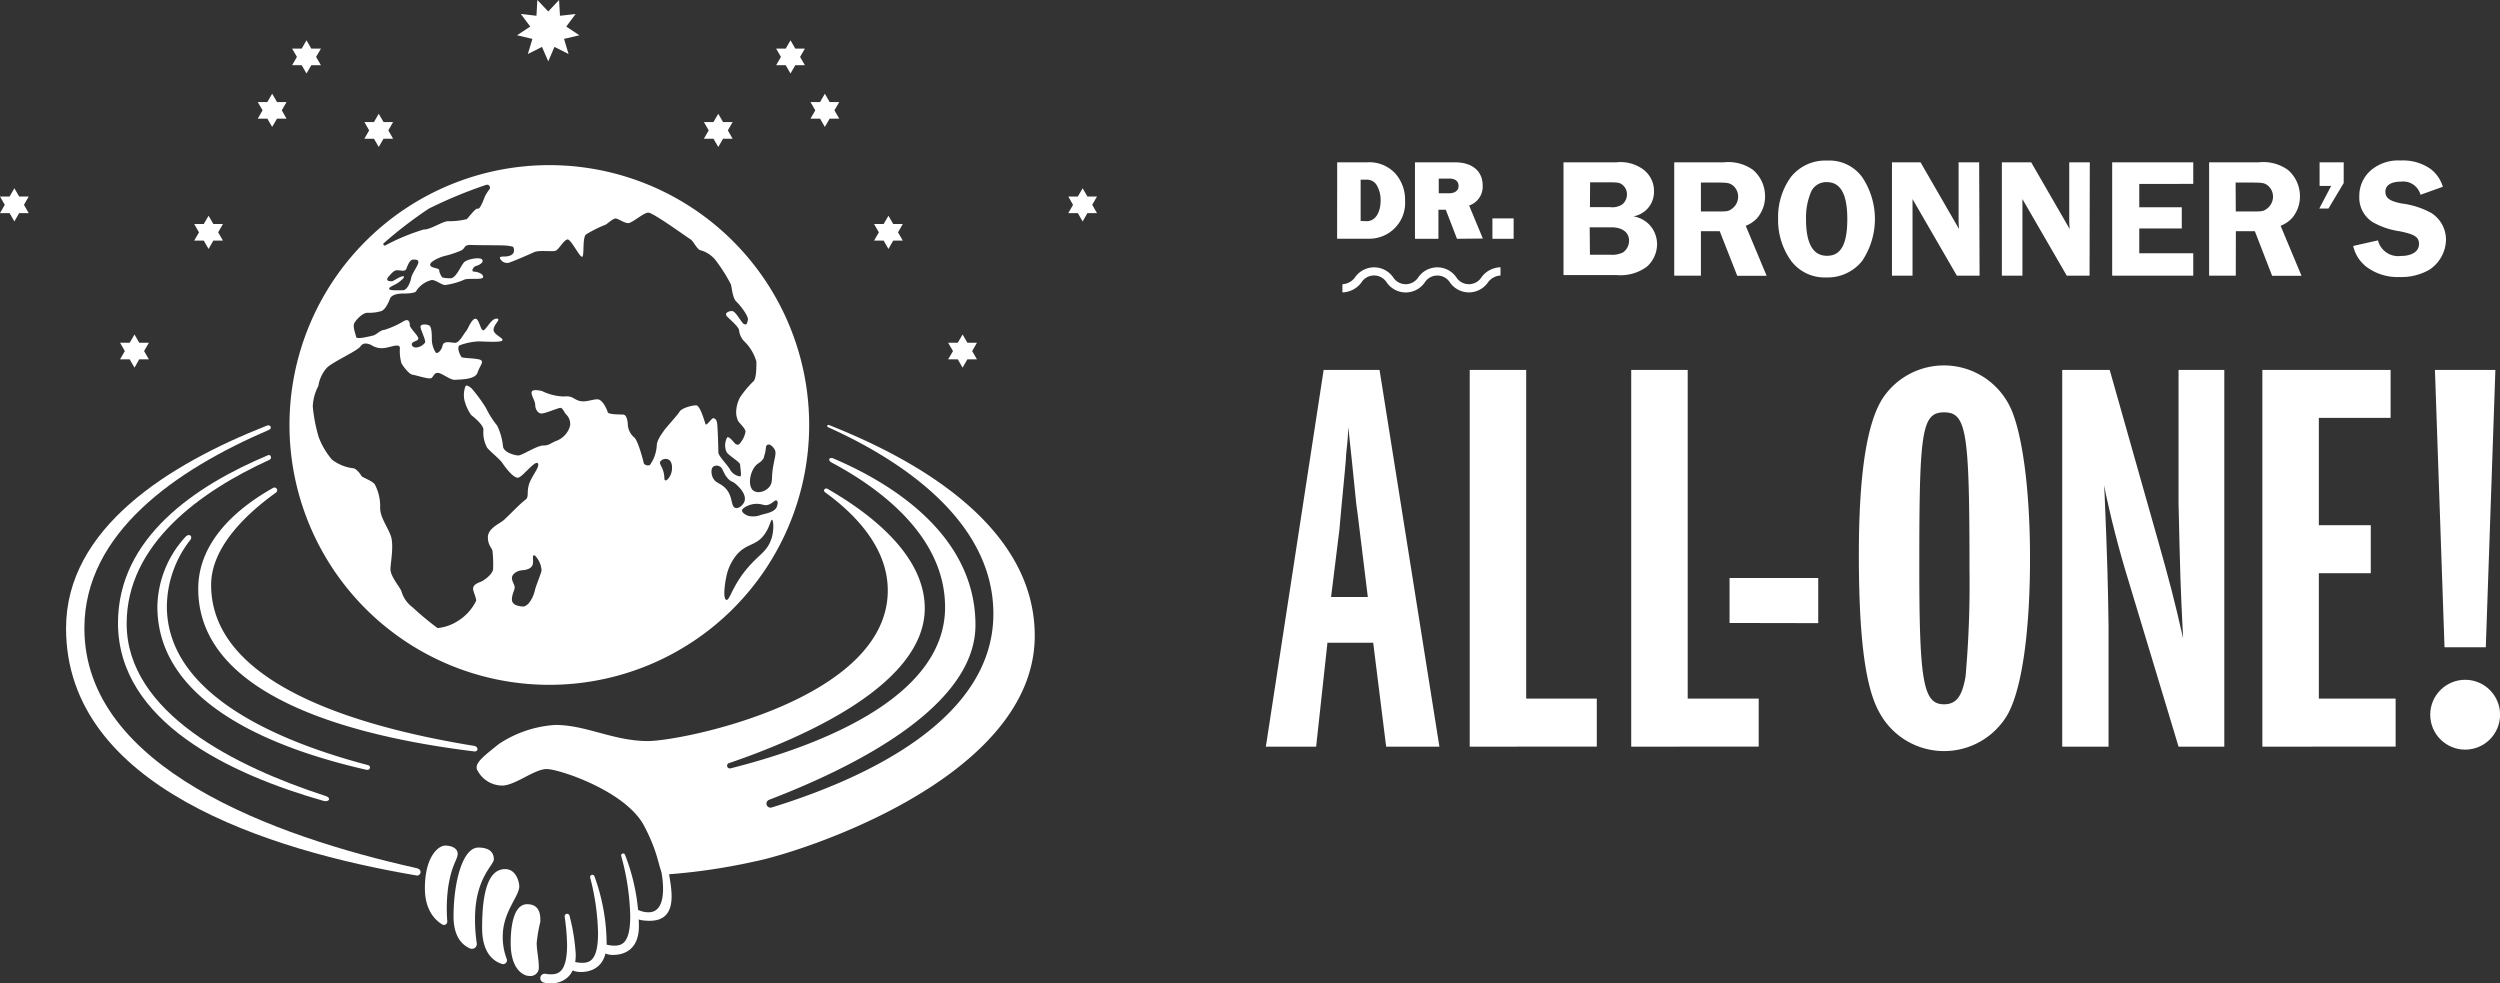 <svg xmlns="http://www.w3.org/2000/svg" viewBox="0 0 302.78 119.11"><rect x="0" y="0" width="302.78" height="119.11" fill="#333333" stroke="none"/><defs><style>.cls-1{fill:#fff;}</style></defs><title>Asset 1@8x-100</title><g id="Layer_2" data-name="Layer 2"><g id="Layer_1-2" data-name="Layer 1"><path class="cls-1" d="M66.52,20A31.47,31.47,0,1,0,98,51.52,31.47,31.47,0,0,0,66.52,20Zm26,35.29c.32-.74.14-1.32.44-1.43s.68.24.88.62,0,.9-.22,2.12c-.22,1.38,0,1.71-.37,2.27a1.77,1.77,0,0,1-1.28.73,1.13,1.13,0,0,1-.73-.18c-.59-.45-.5-1.76,0-2.63S92.19,56.16,92.55,55.34ZM46.47,29.46a51.53,51.53,0,0,1,5.46-4.19,54.91,54.91,0,0,1,6.95-2.88.35.35,0,0,1,.4.53,5.74,5.74,0,0,0-.53.83c-.18.42-.6,1.63-.88,1.52s-1.13,1.1-1.34,1.27a8.91,8.91,0,0,1-2.26.25c-.67,0-2.19,1.06-2.93,1a24.91,24.91,0,0,0-4.68,1.94A.17.17,0,0,1,46.47,29.46Zm2.35,4c-.4,0-1.18.61-1.37.61A2.24,2.24,0,0,1,47,34c-.25-.16,0-.44.16-.6s.49-.65.9-.67,1,.22,1.15-.17.42-1.12.81-1.12.71,0,.64.39-.78,1.34-.86,1.83-.48,1.49-1,1.49-1.67.07-1.67-.17.66-.46,1-.68S49.22,33.47,48.82,33.47ZM65.59,69.1c-.1.47-.58,1.57-.79,2.31a3.91,3.91,0,0,1-.85,1.76c-.28.15-.3.32-.72.28S62,73.29,62,72.6s.39-1.21.33-1.54S62,70.38,62,70s.45-.87,1.29-.94,1.27-.4,1.27-1-.09-.89.21-.79A2.8,2.8,0,0,1,65.59,69.1ZM81.17,57.61c-.15.29-.43.63-.59.57s-.09-.29-.15-.66c-.14-1-.64-1.29-.46-1.62a.8.8,0,0,1,1-.24C81.49,55.91,81.5,57,81.17,57.61Zm4.29-6.22c-.1-.2-.64-2.3-1.15-2.3s-1.76.34-2,.76-1.71,2-1.91,2.32-.86,1.12-.86,1.83a4.5,4.5,0,0,1-.83,2.32c-.27.12-.71,0-.76-.29s-.71-2.76-1.15-3.06a2.24,2.24,0,0,1-.76-1.46c0-.35-.1-1.28-.56-1.3s-1.81,0-1.88-.29-.61-1.56-1.25-1.56-1.49.42-2.25.17-.71-.61-1.86-.51a6.35,6.35,0,0,1-2.59-.66c-.51-.12-1.27-.24-1.27.2s.44,1,.44,1.47.29,1.05.76,1.05,2-.68,2.3-.68.51.68.71.81a1.66,1.66,0,0,1,.46,1.33,2.7,2.7,0,0,1-1.61,1.83c-.78.29-.9.59-1.66.59s-2.54,1.2-3,1.2-1.76-.37-1.86-1.08a7.39,7.39,0,0,0-.71-2.54,10.54,10.54,0,0,1-1.34-2.11,18.58,18.58,0,0,0-1.69-2.32c-.15-.15-.66-.61-.81-.32a3.06,3.06,0,0,0-.12,1.69,5.59,5.59,0,0,0,.81,1.78c.2.15,1.49,1.17,1.49,1.78a3.82,3.82,0,0,0,.46,2.2c.44.51,1.54,1.39,1.83,1.83s1.42,2,2,1.76,2-2.13,2.3-1.71-.83,1.61-1.1,2.64.07,1.44-.46,1.81S61.48,62.59,61,63s-1.91,1-1.91,2.05.49,1.25.56,1.71a14.67,14.67,0,0,1,.07,2.13c0,.61-1.08,1.42-1.54,1.59s-.86.39-.88.78.37,1.05.37,1.49a5.89,5.89,0,0,1-2.27,2.49,5.56,5.56,0,0,1-2.4.83,34.46,34.46,0,0,1-3-2.49,3.73,3.73,0,0,1-1.37-1.93c-.07-.39-1.37-1.83-1.34-2.74s.46-3,0-4.13-1.25-2.2-1.25-3.25a5.71,5.71,0,0,0-.66-2.89c-.39-.46-1.54-.83-1.61-1s-.61-.9-1-.93a5.23,5.23,0,0,1-2.57-1.05,9.21,9.21,0,0,1-1.61-2.74,19.43,19.43,0,0,1-.71-3.69,5.76,5.76,0,0,1,.68-2.49,4.18,4.18,0,0,1,1.08-2.25c.81-.73,3.64-2,4-2.52s.81-.39,1.3-.2a2.27,2.27,0,0,0,1.49.39c.86-.07,2-.66,2,0A5.62,5.62,0,0,0,48.62,44c.17.29.88,1.32,1.37,1.39s2,.59,2.27.39.34-.71.86-.61,1.44.88,2,.83,2.42,0,2.71-.86.78-1.27.42-1.52-2.2-.22-2.35-.37-.66-1.25-.2-1.44a7.56,7.56,0,0,1,2.23-.46c.76,0,2.86.17,2.93-.15s-1.17-.68-1.08-1.34,1-1.27.34-1.27S58.87,40,58.52,40s-.51-1.54-1-1.39-.83,1.25-1.1,1.54-.78,1.37-1.3,1.37-1.37-.32-1.52.34-.64,1-.81.86a3,3,0,0,1-.49-1.59c0-.59,0-1.61-.37-1.74s-1-.17-1,.2.71,1.69.54,1.91a1.51,1.51,0,0,1-1.08.59c-.44,0-.66-.37-.42-.59s.83-.24.66-.64-1-1.15-1-1.49-.1-.81-.71-.49a10.43,10.43,0,0,1-2.4,1.08c-.44,0-.93.59-1.34.68s-2,.51-2.05.17-.46-1.27-.2-1.71,1-1.22,1.59-1.22a5,5,0,0,0,1.64-.2c.51-.17.88-1,1.08-1.52s1.11-.61,1.52-.61,1.63,0,1.68-.36a3.13,3.13,0,0,1,1.86-1.28c.49,0,1.2.61,1.61.61a8.55,8.55,0,0,0,2.3-.64c.46-.24,2.25.07,2.3-.32s-.68-.66-1.1-.66-.07-.61.22-.68,1-.39.78-.76-1.69-.1-2.13.24-1,2-1.71,2a3.58,3.58,0,0,1-1-.1,1.81,1.81,0,0,1-.39-.93c-.07-.22-1.08-.2-1.08-.61s1.15-.9,1.71-1.05a11.56,11.56,0,0,0,2.05-.68c.59-.3.22-.71,1.3-.66s3.86,0,4.38.1.71,0,.71.57-.64.73-1.2.73-.61.1-.37.42a.93.93,0,0,0,1.12.27c.49-.17,2.27-.93,2.89-1.22s2.25,0,2.64-.19,1-1.35,1.42-1.35,1.42,2.1,1.74,2.1,0-2.32.49-2.71a14.88,14.88,0,0,1,2.35-1.17c.22-.1.9-.76,1.22-.76s1.08.59,1.56.56,1.83-1.25,2.4-1.27,4.72,3,5.11,3.23.81,1.3,1.27,1.34a3.56,3.56,0,0,1,1.86,1.3,20.4,20.4,0,0,1,1.78,2.84c.12.49.2,1.66.66,2.08s1.47,1.74,1.39,2.18-.15.66-.46.54-1-1.59-1.47-1.59-.93.29-.61.64,1.42,1.25,1.47,1.69a2.27,2.27,0,0,0,.56,1.27,5.61,5.61,0,0,1,1.54,2.52c0,.78,0,2.18-.42,2.45a12.05,12.05,0,0,0-1.56,1.88,3.91,3.91,0,0,0-.46,1.59,2.42,2.42,0,0,0,.24,1.3c.22.32.88.9.88,1.27a2.87,2.87,0,0,1-.56,1.27c-.27.42-.44.32-.61.24s-.78-1-1.05-.81A2,2,0,0,0,88,54.76c.29.44,1.64,1.2,1.64,1.52s.22,1.42,0,1.42a1.65,1.65,0,0,1-1.25-.88C88,56.18,87,55.23,87,54.76s-.07-3-.15-3.52-.34-.59-.49-.59S85.57,51.58,85.47,51.39Zm.86,6.44c-.18-.42-.25-1.06.07-1.32a.73.73,0,0,1,.66-.07c.56.19.48.85,1.13,1.54.4.42.5.25,1,.7.25.23,1.23,1.12,1,2-.15.47-.69.94-1.1.84-.62-.15-.25-1.4-1.24-2.41C87.17,58.44,86.63,58.52,86.33,57.83Zm7.1,7.43c-.48,1.48-1.39,1.83-2.71,3.33-2,2.24-2.33,4.19-2.74,4.06s-.23-1.74,0-2.82a6,6,0,0,1,1.28-2.67c1.25-1.42,2.34-1,3.37-2.49.63-.89.72-1.75.88-1.72S93.78,64.16,93.43,65.25Zm-1.28-2.89a2.53,2.53,0,0,1-1.5.11c-.28-.1-.78-.36-.77-.66s.91-.79,1.72-.8.92.28,1.46.11.78-.61,1-.51.13.51,0,.84C93.71,62,93.12,62.11,92.15,62.36Z"/><path class="cls-1" d="M67.26,87.8a13.87,13.87,0,0,0-6.89,2.34c-1.49,1.23-2.92,2.21-2.6,3.05a3.4,3.4,0,0,0,3.05,1.95c1.56,0,3.9-2,5.39-2S75.77,95.79,78,100s1.62,5.85,2.66,5.91a73.1,73.1,0,0,0,10.66-1.56c5.26-1,34-10,34-27.35,0-13.75-15.3-21.72-24.91-25.52-.2-.08-.34.16-.1.27,8.15,3.66,20,11,20,22.59,0,12.77-15.38,19.91-26.83,23.45a.49.49,0,0,1-.32-.93C104,92.7,118.14,85.41,118.14,75.7c0-11-10.34-17.26-17.22-20.18-.47-.2-.74.21-.18.51,5.76,3.07,13.72,8.88,13.72,17.51,0,11.28-16.17,17.05-26,19.52a.33.33,0,0,1-.19-.63C97.41,89.31,112,82.87,112,73.67c0-6.43-6.57-11.48-11.82-14.49-.17-.1-.64.16-.2.48,3.64,2.65,7.54,6.68,7.54,11.85,0,13.23-24.9,18.24-29.06,18.24S71,87.8,67.26,87.8Z"/><path class="cls-1" d="M81,105.52c.08,1.36,1.55,6-2.31,6-3,0-1.81-1.55-1.81-1.55a3,3,0,0,0,1.66.52c2.71,0,1.49-5.26,1.49-5.26"/><path class="cls-1" d="M73,115.32a2.31,2.31,0,0,0,1.29.33c.83,0,3.09-.28,3.09-3.49a24.45,24.45,0,0,0-1.68-8.63.24.24,0,0,0-.46.15,29.44,29.44,0,0,1,1.09,7.26c0,3.29-1,3.59-1.93,3.59a4,4,0,0,1-1.17-.19"/><path class="cls-1" d="M69.09,117.39a2.31,2.31,0,0,0,1.29.33c.83,0,3.09-.28,3.09-3.49A24.2,24.2,0,0,0,72,106.14a.27.27,0,0,0-.52.16,28.57,28.57,0,0,1,.95,6.72c0,3.29-1,3.59-1.93,3.59a4,4,0,0,1-1.17-.19"/><path class="cls-1" d="M65.45,118.35a.54.54,0,0,1,.62-.41,3.8,3.8,0,0,0,.68.06c.89,0,1.93-.3,1.93-3.59a27.11,27.11,0,0,0-.29-3.38.3.3,0,0,1,.59-.11,23.87,23.87,0,0,1,.75,4.7c0,3.21-2.26,3.49-3.09,3.49a2.75,2.75,0,0,1-.81-.12.55.55,0,0,1-.38-.65Z"/><path class="cls-1" d="M61.85,114.2c0-1.85.3-4.69,2-4.69s1.59,1.61,1.59,2.13A18.2,18.2,0,0,0,65,114.2c0,.88.26,1.94.26,3a1,1,0,0,1-1.11,1C63.62,118.24,61.85,117.67,61.85,114.2Z"/><path class="cls-1" d="M61.37,116.14a.46.46,0,0,1-.55.61c-1-.3-2.43-1.27-2.43-4.37,0-4.73.89-7.12,2.79-7.12,1.38,0,1.71,1.66,1.71,2.08,0,1.24-2,3.08-2,6.05A7.35,7.35,0,0,0,61.37,116.14Z"/><path class="cls-1" d="M57.74,114.23a.59.59,0,0,1-.81.64c-.86-.37-2-1.33-2-3.86,0-4.16,1.09-8.36,3-8.36,1.5,0,1.88.72,1.88,1.43s-2.28,2.26-2.28,7.18A18.92,18.92,0,0,0,57.74,114.23Z"/><path class="cls-1" d="M54.17,111.58a.4.4,0,0,1-.61.38c-.82-.49-2.1-1.7-2.1-4.37,0-3.94,1.7-5.18,2.44-5.18s1.53.29,1.53,1-.74,1.26-1.16,4.12A19.75,19.75,0,0,0,54.17,111.58Z"/><polygon class="cls-1" points="25.26 26.13 25.84 27.13 27 27.13 26.42 28.14 27 29.14 25.84 29.14 25.26 30.15 24.68 29.14 23.52 29.14 24.1 28.14 23.52 27.13 24.68 27.13 25.26 26.13"/><polygon class="cls-1" points="32.96 11.35 33.55 12.36 34.7 12.36 34.13 13.36 34.7 14.37 33.55 14.37 32.96 15.37 32.38 14.37 31.22 14.37 31.8 13.36 31.22 12.36 32.38 12.36 32.96 11.35"/><polygon class="cls-1" points="37.12 4.88 37.7 5.89 38.87 5.89 38.28 6.89 38.87 7.9 37.7 7.9 37.12 8.9 36.54 7.9 35.38 7.9 35.96 6.89 35.38 5.89 36.54 5.89 37.12 4.88"/><polygon class="cls-1" points="45.87 13.78 46.45 14.78 47.61 14.78 47.03 15.79 47.61 16.8 46.45 16.8 45.87 17.8 45.29 16.8 44.13 16.8 44.71 15.79 44.13 14.78 45.29 14.78 45.87 13.78"/><polygon class="cls-1" points="16.29 40.51 16.86 41.51 18.03 41.51 17.45 42.52 18.03 43.52 16.86 43.52 16.29 44.53 15.71 43.52 14.54 43.52 15.12 42.52 14.54 41.51 15.71 41.51 16.29 40.51"/><polygon class="cls-1" points="1.74 22.8 2.32 23.8 3.48 23.8 2.9 24.81 3.48 25.81 2.32 25.81 1.74 26.82 1.16 25.81 0 25.81 0.58 24.81 0 23.8 1.16 23.8 1.74 22.8"/><polygon class="cls-1" points="107.6 26.13 107.02 27.13 105.86 27.13 106.44 28.14 105.86 29.14 107.02 29.14 107.6 30.15 108.18 29.14 109.34 29.14 108.76 28.14 109.34 27.13 108.18 27.13 107.6 26.13"/><polygon class="cls-1" points="99.9 11.35 99.32 12.36 98.16 12.36 98.74 13.36 98.16 14.37 99.32 14.37 99.9 15.37 100.48 14.37 101.64 14.37 101.06 13.36 101.64 12.36 100.48 12.36 99.9 11.35"/><polygon class="cls-1" points="95.74 4.88 95.16 5.89 94 5.89 94.58 6.89 94 7.9 95.16 7.9 95.74 8.9 96.32 7.9 97.48 7.9 96.9 6.89 97.48 5.89 96.32 5.89 95.74 4.88"/><polygon class="cls-1" points="86.99 13.78 86.41 14.78 85.25 14.78 85.83 15.79 85.25 16.8 86.41 16.8 86.99 17.8 87.57 16.8 88.73 16.8 88.15 15.79 88.73 14.78 87.57 14.78 86.99 13.78"/><polygon class="cls-1" points="116.58 40.51 116 41.51 114.83 41.51 115.42 42.52 114.83 43.52 116 43.52 116.58 44.53 117.16 43.52 118.32 43.52 117.74 42.52 118.32 41.51 117.16 41.51 116.58 40.51"/><polygon class="cls-1" points="131.12 22.8 130.54 23.8 129.38 23.8 129.96 24.81 129.38 25.81 130.54 25.81 131.12 26.82 131.7 25.81 132.86 25.81 132.28 24.81 132.86 23.8 131.7 23.8 131.12 22.8"/><polygon class="cls-1" points="66.4 7.43 65.64 5.68 63.93 6.54 64.48 4.71 62.62 4.27 64.22 3.22 63.08 1.69 64.97 1.91 65.08 0 66.4 1.39 67.71 0 67.82 1.91 69.72 1.69 68.58 3.22 70.17 4.27 68.31 4.71 68.86 6.54 67.15 5.68 66.4 7.43"/><path class="cls-1" d="M57.4,90.33C43.08,88,25.57,82.76,25.57,70.84c0-4.61,4.33-8.65,7.85-11.18a.33.33,0,0,0-.36-.56c-4,2.25-9.05,6.27-9.05,12.2C24,84.28,42.53,89.18,57.4,91,57.94,91.09,58,90.43,57.4,90.33Z"/><path class="cls-1" d="M10.22,76.09c0,16.92,23,25.21,40.23,29.05.81.18.47,1,0,.89C32.54,103,8,95.29,8,76.09,8,64,20.36,56.26,32.32,51.55c.44-.17.69.32.25.51C21.39,56.87,10.22,64.49,10.22,76.09Z"/><path class="cls-1" d="M32.49,55.12c-8.8,3.68-18.2,10-18.2,20.33,0,12,13.7,18.36,24.87,21.54.71.2,1-.35.29-.58C28.59,92.88,15.34,86.34,15.34,75.53c0-9.61,8.88-16,17.31-19.85C33,55.5,32.76,55,32.49,55.12Z"/><path class="cls-1" d="M44.37,93.23C33,90.64,19.06,85.1,19.06,73.46a12.8,12.8,0,0,1,3.34-8.37c.53-.62,1-.11.62.34a13.24,13.24,0,0,0-2.81,8c0,10.63,13.34,16.34,24.38,19.24C45,92.81,44.8,93.33,44.37,93.23Z"/><path class="cls-1" d="M162.58,35.41a2.94,2.94,0,0,0,2.29-1.18,1.81,1.81,0,0,1,3.09,0,2.8,2.8,0,0,0,4.58,0,1.81,1.81,0,0,1,3.08,0,2.8,2.8,0,0,0,4.57,0,2,2,0,0,1,1.54-.86v-1a2.94,2.94,0,0,0-2.29,1.19,1.81,1.81,0,0,1-3.08,0,2.8,2.8,0,0,0-4.57,0,1.81,1.81,0,0,1-3.08,0,2.81,2.81,0,0,0-4.58,0,2,2,0,0,1-1.54.86Z"/><path class="cls-1" d="M161.95,19.66h3.58a4.29,4.29,0,0,1,3.41,1.3,4.75,4.75,0,0,1,1.23,3.3,4.34,4.34,0,0,1-4.47,4.65h-3.76Zm3.58,7.13c1,0,1.68-1,1.68-2.51a3.56,3.56,0,0,0-.42-1.76,1.37,1.37,0,0,0-1.26-.76h-.74v5Z"/><path class="cls-1" d="M176.46,28.92l-1.36-3.52h-.89v3.52h-2.84V19.66h4.84c2.09,0,3.36,1.05,3.36,2.82a2.41,2.41,0,0,1-1.64,2.41l1.66,4Zm-1-5.51c.76,0,1.19-.33,1.19-.89s-.4-.89-1.1-.89h-1.3v1.78Z"/><path class="cls-1" d="M183.32,28.92h-2.57V26.45h2.57Z"/><path class="cls-1" d="M195.75,19.66a4.64,4.64,0,0,1,3.29.88,3.26,3.26,0,0,1,1.28,2.66,3,3,0,0,1-2.49,3,3.57,3.57,0,0,1,1.75.84,3.44,3.44,0,0,1,1.11,2.53,3.66,3.66,0,0,1-1.25,2.74,5.36,5.36,0,0,1-3.68,1h-6.4V19.66Zm-3.19,5.43H195a2.22,2.22,0,0,0,1.44-.31,1.53,1.53,0,0,0,.6-1.24,1.39,1.39,0,0,0-.47-1.09c-.35-.33-.6-.37-1.79-.37h-2.2Zm0,5.76H195a2.91,2.91,0,0,0,1.58-.29,1.73,1.73,0,0,0,.72-1.4c0-1-.78-1.63-2.16-1.63h-2.61Z"/><path class="cls-1" d="M206,33.39h-3.23V19.66h6a5.1,5.1,0,0,1,3.56.93,4.2,4.2,0,0,1,1.44,3.19,4,4,0,0,1-1,2.68,3.83,3.83,0,0,1-1.34.89l2.53,6.05h-3.56L208.28,28H206Zm0-7.78h2c1.07,0,1.32,0,1.71-.29a1.82,1.82,0,0,0,.8-1.5,1.75,1.75,0,0,0-.64-1.36c-.41-.31-.66-.35-2-.35H206Z"/><path class="cls-1" d="M225.53,21.45a9.11,9.11,0,0,1,0,10.15,5.34,5.34,0,0,1-4.38,2,5.06,5.06,0,0,1-4.22-2,8.46,8.46,0,0,1-1.58-5.15,8.24,8.24,0,0,1,1.54-5,5.3,5.3,0,0,1,4.36-2A4.93,4.93,0,0,1,225.53,21.45Zm-6.2,1.81a8,8,0,0,0-.6,3.25c0,3,.84,4.47,2.55,4.47s2.45-1.46,2.45-4.45-.8-4.47-2.47-4.47A2,2,0,0,0,219.33,23.26Z"/><path class="cls-1" d="M239.75,33.39H237l-5.37-9.28c0,.23,0,.41,0,.47,0,.31,0,.51,0,.6v8.21h-2.49V19.66h3.46l4.67,8.09a9.06,9.06,0,0,1-.06-.91V19.66h2.49Z"/><path class="cls-1" d="M253.07,33.39h-2.76l-5.37-9.28c0,.23,0,.41,0,.47,0,.31,0,.51,0,.6v8.21h-2.49V19.66H246l4.67,8.09a9.06,9.06,0,0,1-.06-.91V19.66h2.49Z"/><path class="cls-1" d="M259.09,22.28V25.1h5.15v2.57h-5.15v3h6.54v2.72h-9.82V19.66h9.82v2.61Z"/><path class="cls-1" d="M270.78,33.39h-3.23V19.66h6a5.1,5.1,0,0,1,3.56.93,4.2,4.2,0,0,1,1.44,3.19,4,4,0,0,1-1,2.68,3.83,3.83,0,0,1-1.34.89l2.53,6.05h-3.56L273.09,28h-2.3Zm0-7.78h2c1.07,0,1.32,0,1.71-.29a1.82,1.82,0,0,0,.8-1.5,1.75,1.75,0,0,0-.64-1.36c-.41-.31-.66-.35-2-.35h-1.89Z"/><path class="cls-1" d="M282.33,22.52h-1.4V19.66h2.92v2.51L282,25.26h-1.11Z"/><path class="cls-1" d="M293.15,23.59A2.16,2.16,0,0,0,290.77,22c-1.19,0-1.87.45-1.87,1.21s.49,1.15,2,1.44a9.85,9.85,0,0,1,3.6,1.17A3.84,3.84,0,0,1,296.24,29a4.46,4.46,0,0,1-2,3.66,6.79,6.79,0,0,1-3.62.89,6.29,6.29,0,0,1-3.93-1.17A4.4,4.4,0,0,1,285,29.79l3-.68A2.52,2.52,0,0,0,290.77,31c1.36,0,2.2-.56,2.2-1.44s-.56-1.19-2.39-1.56a9.2,9.2,0,0,1-3.17-1.07,3.5,3.5,0,0,1-1.67-3.13,4.08,4.08,0,0,1,1.4-3.17,5.09,5.09,0,0,1,3.6-1.19,5.8,5.8,0,0,1,3.6,1,4.24,4.24,0,0,1,1.52,2.18Z"/><path class="cls-1" d="M167.88,90.43l-1.57-12.59h-5.54L159.4,90.43h-6.09l7-45.63h6.77l7.25,45.63Zm-3.21-26.2c-.14-1.16-.27-2.26-.41-3.21l-.48-4.72-.34-3.21-.14-1.37c-.07,1.57-.14,2.12-.27,3.35,0,.55-.21,2.6-.55,6.16l-.27,3-1,8.07h4.45Z"/><path class="cls-1" d="M178,90.43V44.8h6.84V84.61h8.55v5.81Z"/><path class="cls-1" d="M197.56,90.43V44.8h6.84V84.61H213v5.81Z"/><path class="cls-1" d="M209.47,75.45V70h10.74v5.47Z"/><path class="cls-1" d="M243.53,49.45c1.44,3.21,2.33,10.06,2.33,18.13,0,9-1,15.94-2.74,19a8.9,8.9,0,0,1-15.53-.34c-1.71-3.08-2.46-9.17-2.46-19.08s1-16.08,2.94-19a8.9,8.9,0,0,1,15.46,1.3ZM232.45,68.61c0,14,.48,16.69,3,16.69,1.5,0,2.19-1,2.6-3.35a126.31,126.31,0,0,0,.48-12.86c0-16.83-.34-19.15-3.08-19.15S232.45,52.33,232.45,68.61Z"/><path class="cls-1" d="M263.85,90.43l-6.09-20.18c-1.16-3.76-2.19-7.8-2.94-11.49l.07,1c.34,8.28.41,11,.48,16V90.43h-5.61V44.8h5.75l5.81,20.52c1.37,4.86,2.05,7.39,3.08,12-.34-6.91-.34-7.25-.55-16.28V44.8h5.54V90.43Z"/><path class="cls-1" d="M274,90.43V44.8h15.53v5.81h-8.69v13h6.29v5.81h-6.29V84.61h9.3v5.81Z"/><path class="cls-1" d="M296.06,78.39,294.9,44.8h7.32l-1.16,33.59Z"/><circle class="cls-1" cx="298.56" cy="86.56" r="4.23"/></g></g></svg>